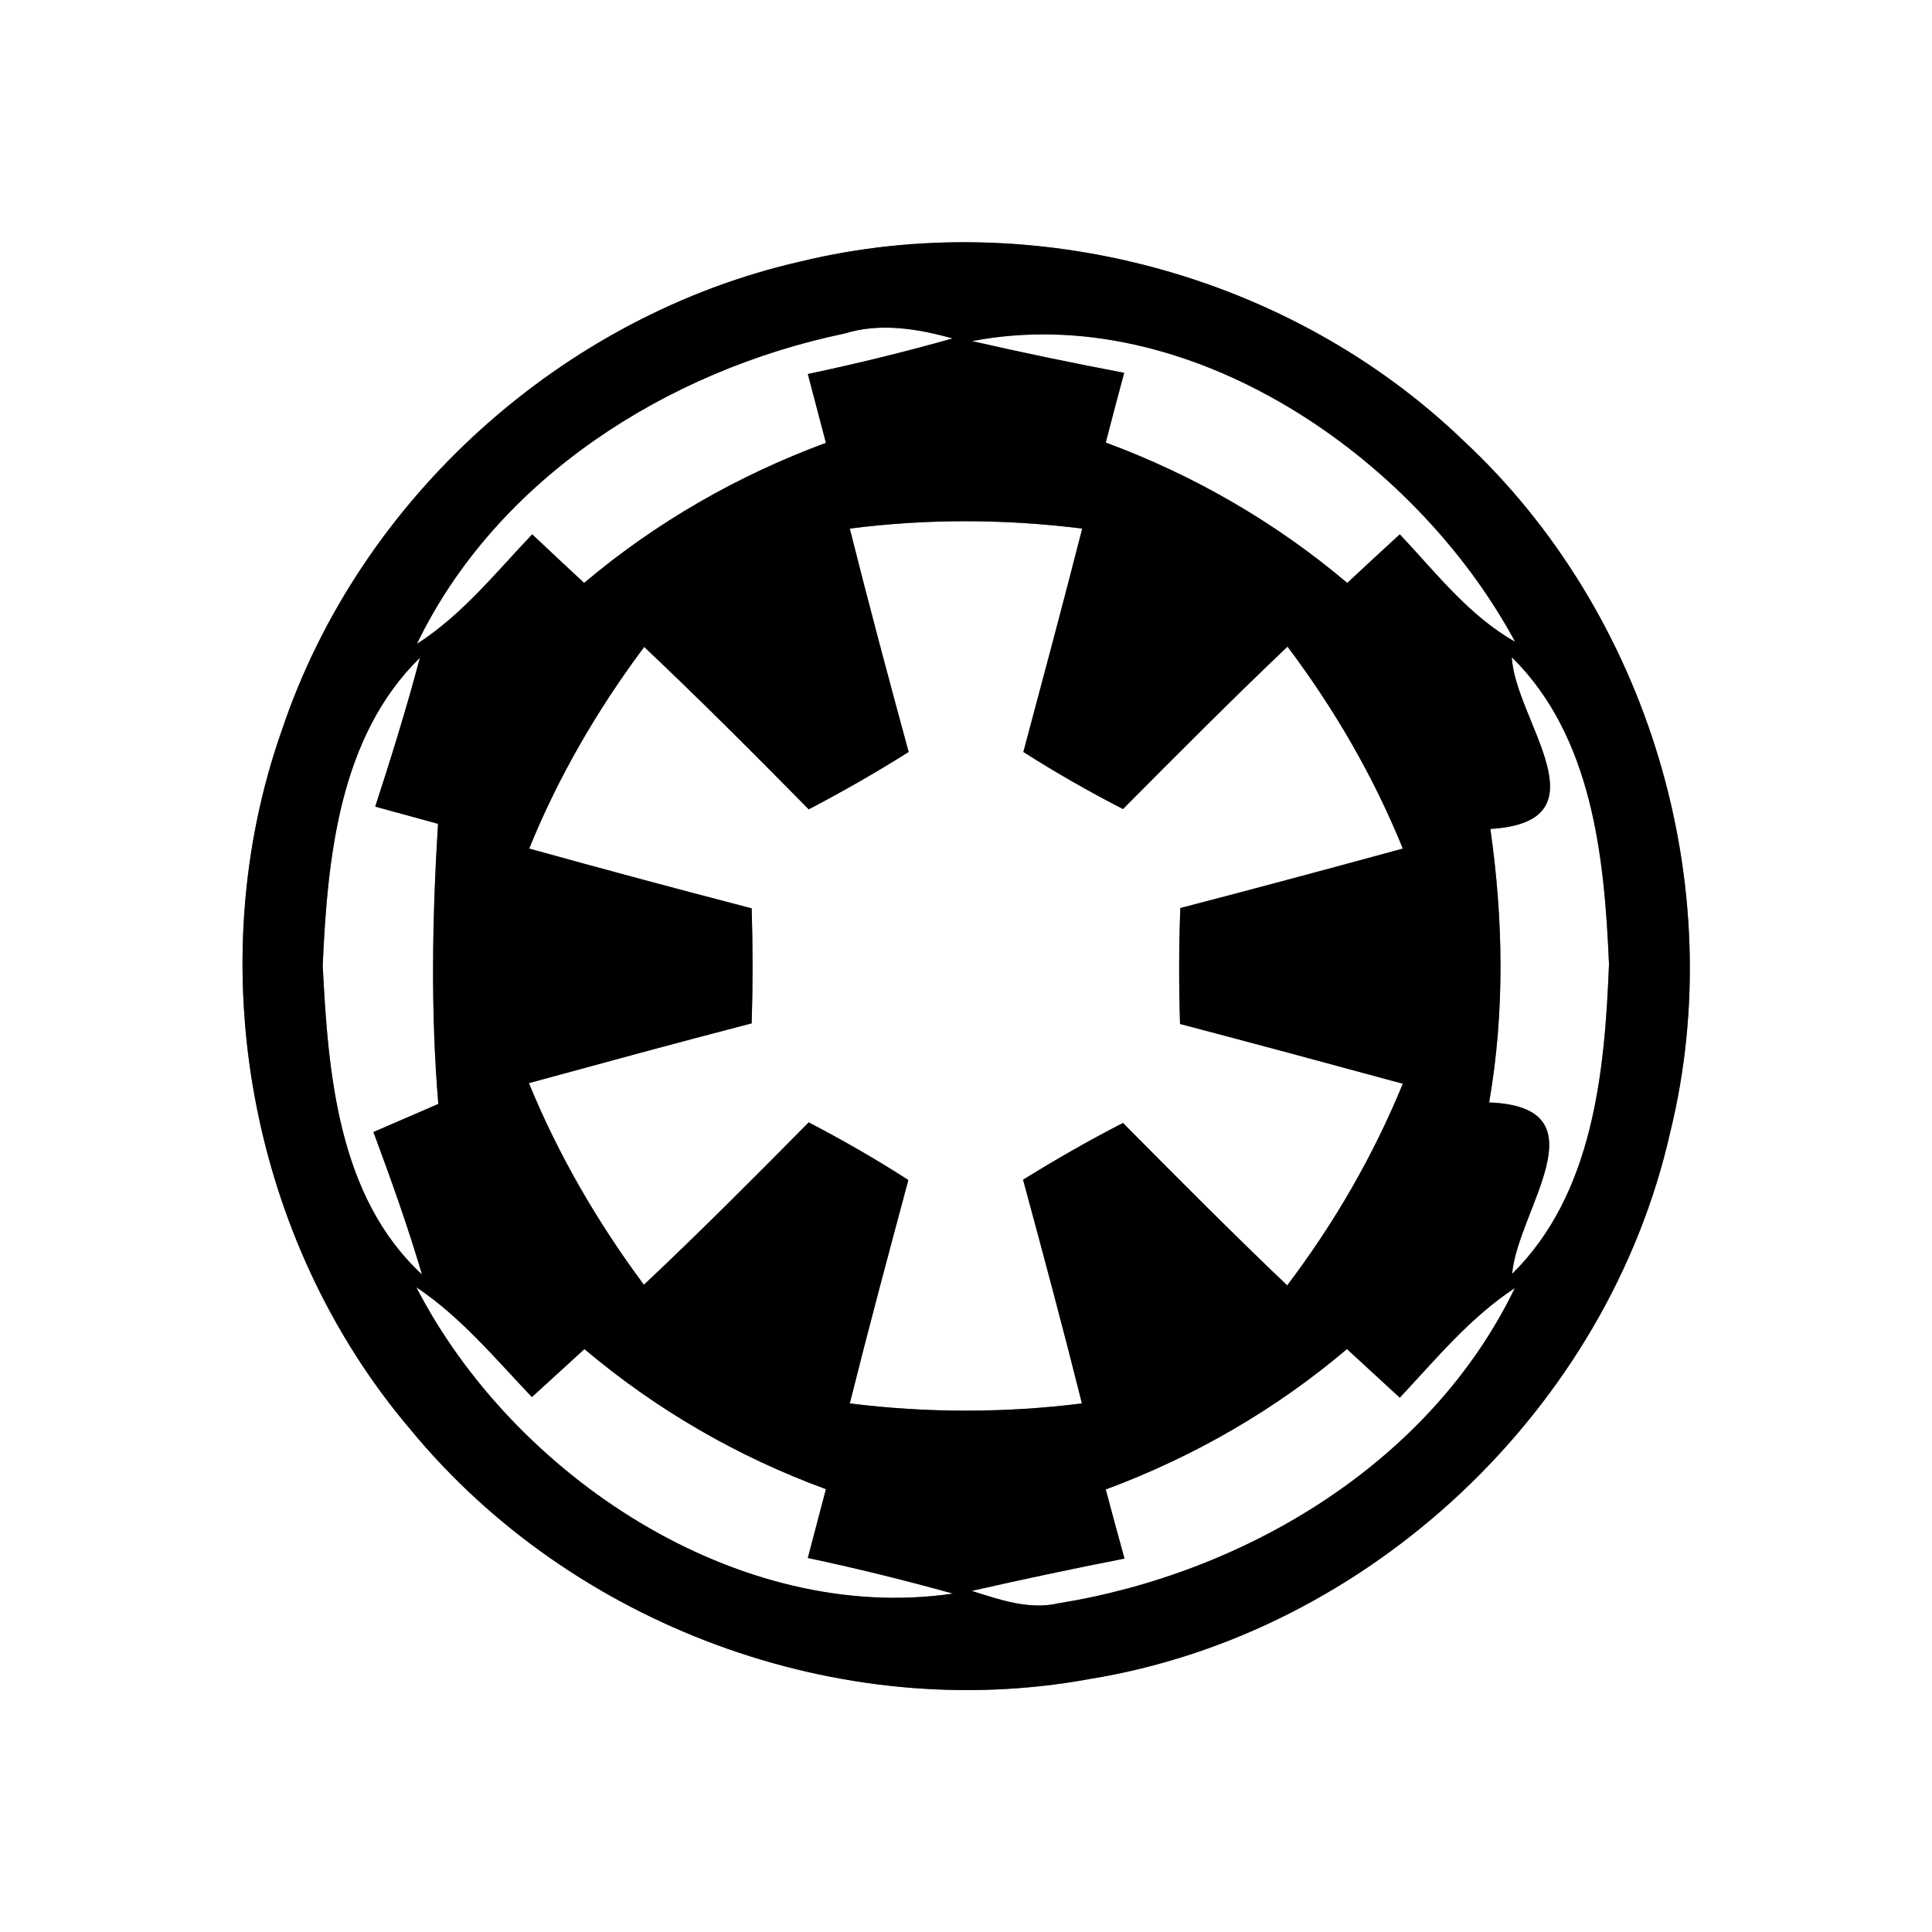 <?xml version="1.0" encoding="UTF-8" ?>
<!DOCTYPE svg PUBLIC "-//W3C//DTD SVG 1.1//EN" "http://www.w3.org/Graphics/SVG/1.1/DTD/svg11.dtd">
<svg width="64pt" height="64pt" viewBox="0 0 64 64" version="1.1" xmlns="http://www.w3.org/2000/svg">
<rect x="0" y="0" width="64" height="64" fill="#808080" stroke="none"/>
<g id="#ffffffff">
<path fill="#ffffff" opacity="1.00" d=" M 0.00 0.00 L 64.00 0.00 L 64.00 64.00 L 0.00 64.00 L 0.00 0.00 M 26.53 8.66 C 18.64 10.45 11.91 16.51 9.34 24.18 C 6.59 31.96 8.26 41.09 13.61 47.37 C 18.95 53.85 27.83 57.14 36.09 55.62 C 45.37 54.12 53.27 46.66 55.33 37.50 C 57.33 29.35 54.61 20.29 48.46 14.58 C 42.75 9.09 34.22 6.80 26.53 8.66 Z" />
<path fill="#ffffff" opacity="1.00" d=" M 27.97 11.05 C 29.16 10.68 30.39 10.89 31.56 11.21 C 29.97 11.66 28.37 12.05 26.76 12.39 C 26.91 12.96 27.21 14.10 27.36 14.67 C 24.44 15.75 21.73 17.30 19.35 19.31 C 18.78 18.78 18.20 18.24 17.63 17.70 C 16.42 18.97 15.31 20.37 13.81 21.33 C 16.46 15.84 22.12 12.27 27.97 11.05 Z" />
<path fill="#ffffff" opacity="1.00" d=" M 32.20 11.30 C 39.33 9.93 46.86 15.08 50.19 21.26 C 48.65 20.39 47.56 18.96 46.37 17.70 C 45.79 18.23 45.21 18.77 44.63 19.31 C 42.25 17.30 39.55 15.74 36.63 14.66 C 36.78 14.08 37.08 12.93 37.24 12.35 C 35.55 12.03 33.87 11.68 32.20 11.30 Z" />
<path fill="#ffffff" opacity="1.00" d=" M 28.15 17.51 C 30.71 17.18 33.29 17.19 35.85 17.51 C 35.22 19.98 34.56 22.44 33.90 24.91 C 34.97 25.59 36.07 26.22 37.20 26.80 C 39.00 24.99 40.80 23.18 42.65 21.42 C 44.20 23.48 45.50 25.72 46.47 28.11 C 44.02 28.78 41.56 29.44 39.10 30.08 C 39.05 31.36 39.05 32.64 39.09 33.92 C 41.56 34.57 44.01 35.23 46.47 35.90 C 45.49 38.29 44.20 40.52 42.64 42.58 C 40.79 40.82 39.00 39.01 37.20 37.20 C 36.07 37.78 34.97 38.41 33.89 39.08 C 34.56 41.55 35.22 44.01 35.84 46.49 C 33.29 46.81 30.71 46.81 28.15 46.49 C 28.77 44.01 29.43 41.55 30.09 39.09 C 29.02 38.40 27.92 37.77 26.79 37.18 C 24.99 39.00 23.19 40.81 21.33 42.56 C 19.80 40.50 18.50 38.27 17.52 35.88 C 19.98 35.21 22.43 34.54 24.90 33.90 C 24.94 32.63 24.94 31.36 24.90 30.09 C 22.44 29.45 19.98 28.79 17.53 28.11 C 18.50 25.72 19.80 23.49 21.34 21.43 C 23.19 23.18 25.00 24.99 26.79 26.81 C 27.92 26.22 29.02 25.59 30.10 24.91 C 29.43 22.45 28.77 19.98 28.15 17.51 Z" />
<path fill="#ffffff" opacity="1.00" d=" M 10.69 31.98 C 10.85 28.43 11.23 24.41 13.91 21.79 C 13.47 23.45 12.96 25.09 12.43 26.72 L 14.51 27.29 C 14.32 30.38 14.26 33.48 14.52 36.57 C 13.98 36.80 12.91 37.27 12.37 37.50 C 12.95 39.06 13.51 40.63 13.98 42.22 C 11.19 39.64 10.87 35.54 10.69 31.98 Z" />
<path fill="#ffffff" opacity="1.00" d=" M 50.08 21.77 C 52.75 24.40 53.15 28.39 53.30 31.94 C 53.16 35.51 52.78 39.55 50.09 42.20 C 50.28 40.06 53.19 36.67 49.33 36.52 C 49.85 33.52 49.80 30.47 49.37 27.46 C 53.29 27.22 50.19 23.87 50.08 21.77 Z" />
<path fill="#ffffff" opacity="1.00" d=" M 13.79 42.64 C 15.27 43.63 16.41 45.01 17.62 46.28 C 18.20 45.75 18.78 45.22 19.36 44.69 C 21.74 46.70 24.44 48.26 27.36 49.33 C 27.21 49.90 26.91 51.04 26.76 51.61 C 28.37 51.95 29.98 52.35 31.57 52.79 C 24.45 53.83 17.01 48.89 13.79 42.64 Z" />
<path fill="#ffffff" opacity="1.00" d=" M 46.37 46.30 C 47.57 45.02 48.70 43.64 50.18 42.67 C 47.39 48.45 41.27 52.11 35.07 53.11 C 34.09 53.34 33.11 52.99 32.19 52.70 C 33.87 52.32 35.56 51.96 37.25 51.63 C 37.09 51.06 36.78 49.91 36.63 49.34 C 39.54 48.26 42.25 46.70 44.62 44.69 C 45.20 45.23 45.79 45.76 46.37 46.30 Z" />
</g>
<g id="#000000ff">
<path fill="#000000" opacity="1.00" d=" M 26.53 8.66 C 34.22 6.80 42.75 9.09 48.46 14.58 C 54.61 20.29 57.33 29.35 55.33 37.50 C 53.27 46.66 45.37 54.12 36.09 55.62 C 27.83 57.14 18.95 53.85 13.61 47.37 C 8.26 41.09 6.59 31.96 9.34 24.18 C 11.91 16.51 18.64 10.45 26.53 8.66 M 27.97 11.05 C 22.12 12.27 16.46 15.84 13.81 21.33 C 15.31 20.37 16.42 18.97 17.63 17.70 C 18.20 18.24 18.78 18.78 19.35 19.31 C 21.73 17.30 24.44 15.75 27.36 14.67 C 27.21 14.10 26.91 12.96 26.76 12.39 C 28.37 12.05 29.97 11.66 31.56 11.21 C 30.39 10.89 29.16 10.68 27.97 11.05 M 32.20 11.30 C 33.87 11.68 35.55 12.03 37.24 12.35 C 37.08 12.93 36.78 14.08 36.63 14.66 C 39.55 15.74 42.25 17.30 44.63 19.31 C 45.21 18.77 45.79 18.23 46.37 17.70 C 47.56 18.96 48.65 20.39 50.19 21.26 C 46.86 15.08 39.33 9.93 32.20 11.30 M 28.15 17.51 C 28.77 19.98 29.43 22.45 30.10 24.91 C 29.02 25.59 27.92 26.22 26.79 26.81 C 25.00 24.99 23.19 23.18 21.34 21.43 C 19.80 23.49 18.50 25.72 17.53 28.11 C 19.98 28.79 22.44 29.45 24.90 30.09 C 24.94 31.36 24.94 32.63 24.90 33.90 C 22.43 34.54 19.98 35.21 17.52 35.88 C 18.50 38.27 19.80 40.50 21.33 42.56 C 23.19 40.81 24.99 39.00 26.79 37.18 C 27.92 37.77 29.02 38.40 30.09 39.09 C 29.43 41.55 28.77 44.01 28.15 46.49 C 30.71 46.81 33.29 46.81 35.84 46.49 C 35.22 44.01 34.56 41.55 33.89 39.08 C 34.97 38.41 36.07 37.78 37.20 37.20 C 39.00 39.01 40.79 40.82 42.64 42.58 C 44.20 40.52 45.49 38.29 46.47 35.90 C 44.01 35.23 41.56 34.57 39.09 33.92 C 39.05 32.64 39.05 31.36 39.10 30.08 C 41.56 29.44 44.02 28.78 46.47 28.11 C 45.50 25.72 44.20 23.48 42.65 21.42 C 40.80 23.18 39.00 24.99 37.20 26.80 C 36.07 26.22 34.97 25.59 33.90 24.91 C 34.56 22.44 35.22 19.98 35.85 17.51 C 33.29 17.19 30.71 17.18 28.15 17.51 M 10.69 31.98 C 10.87 35.54 11.19 39.64 13.98 42.22 C 13.51 40.63 12.95 39.06 12.37 37.50 C 12.91 37.27 13.98 36.80 14.52 36.57 C 14.26 33.48 14.32 30.38 14.51 27.29 L 12.43 26.72 C 12.96 25.09 13.47 23.45 13.91 21.79 C 11.23 24.41 10.85 28.43 10.69 31.98 M 50.08 21.77 C 50.19 23.87 53.29 27.22 49.37 27.46 C 49.80 30.47 49.85 33.52 49.33 36.52 C 53.19 36.67 50.28 40.06 50.09 42.20 C 52.78 39.55 53.16 35.51 53.30 31.94 C 53.15 28.39 52.75 24.40 50.08 21.77 M 13.79 42.64 C 17.01 48.89 24.45 53.83 31.57 52.79 C 29.98 52.35 28.37 51.95 26.76 51.61 C 26.91 51.04 27.21 49.90 27.36 49.33 C 24.44 48.26 21.74 46.70 19.36 44.69 C 18.78 45.22 18.20 45.75 17.62 46.28 C 16.41 45.01 15.27 43.63 13.79 42.64 M 46.37 46.30 C 45.79 45.76 45.20 45.23 44.62 44.69 C 42.25 46.70 39.54 48.26 36.63 49.34 C 36.78 49.91 37.09 51.06 37.25 51.63 C 35.56 51.96 33.87 52.32 32.19 52.70 C 33.11 52.99 34.09 53.34 35.07 53.11 C 41.27 52.11 47.39 48.45 50.18 42.67 C 48.70 43.64 47.57 45.02 46.37 46.30 Z" />
</g>
</svg>
